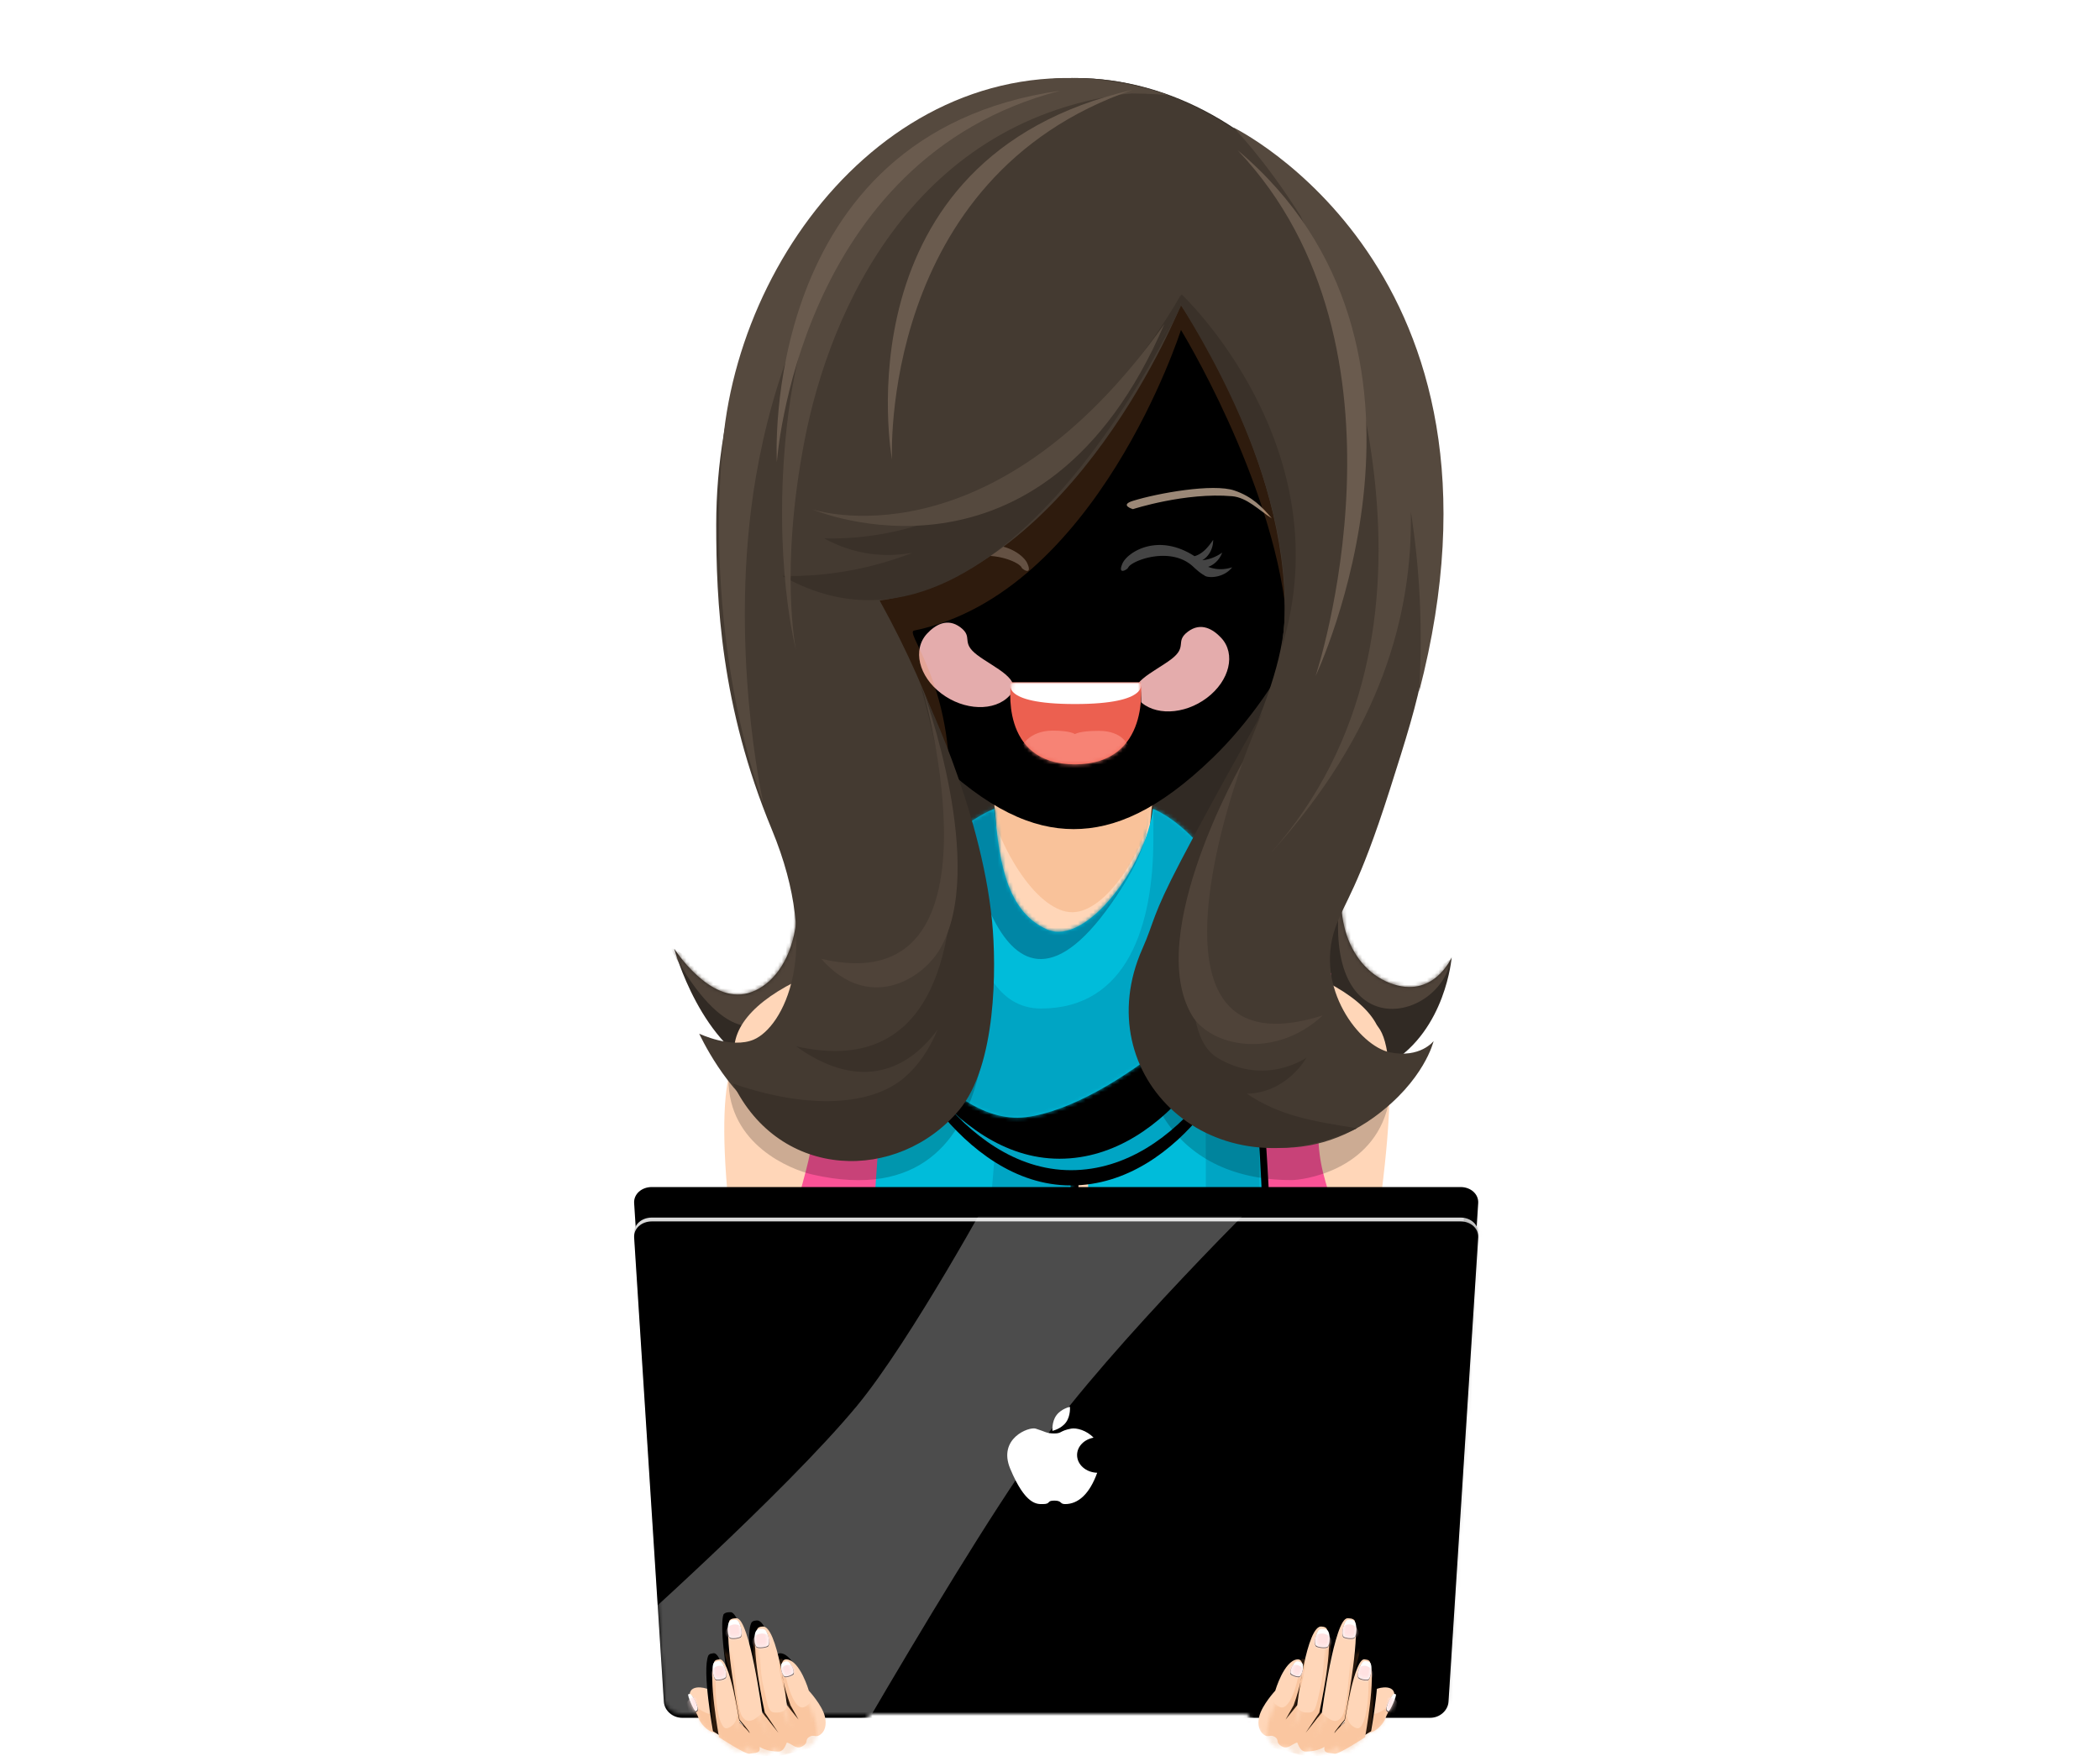 <svg xmlns="http://www.w3.org/2000/svg" xmlns:xlink="http://www.w3.org/1999/xlink" width="550" height="460"><defs><filter id="a" width="176.9%" height="169%" x="-38.5%" y="-34.5%" filterUnits="objectBoundingBox"><feGaussianBlur in="SourceGraphic" stdDeviation="50"/></filter><path id="b" d="M0 0h303.687v484.287h-85.546l-14.531-21.313h-98.485l-20.434 21.313H0z"/><path id="d" d="M177.706 202.65c6.09-14.412 0 0 10.044-24.415s9.192-34.306 9.192-66.315C196.942 56.08 156.52 0 105.262 0 54.004 0 15.263 52.886 12.45 111.92c-.903 18.954 0 45.335 13.424 76.318 13.425 30.983 4.133 48.546-6.119 51.477C9.504 242.645.313 228.08.313 228.08s7.151 26.31 24.392 32.25c22.191 7.648 52.397 5.912 60.23 5.912h29.845c21.419 0 52.693 4.097 72.97-8.093 14.71-8.843 16.182-27.808 16.182-27.808s-4.726 11.175-16.182 6.747c-11.455-4.429-16.133-20.025-10.044-34.438z"/><path id="f" d="M46.074 0c-6.886 28.882 1.392 54.118 1.392 54.118H0S7.254 22.032.447 0h45.627z"/><path id="h" d="M153.909 96.25C158.293 43.093 132.499 0 81.149 0 29.802 0 4.007 43.093 8.39 96.25c2.44 29.574 17.741 59.43 35.824 77.085 14.42 14.08 26.183 19.165 36.936 19.165s22.23-4.912 36.494-18.735c18.218-17.655 33.806-47.7 36.265-77.515z"/><filter id="i" width="104.8%" height="103.6%" x="-2.4%" y="-1.8%" filterUnits="objectBoundingBox"><feOffset dx="7" dy="1" in="SourceAlpha" result="shadowOffsetInner1"/><feComposite in="shadowOffsetInner1" in2="SourceAlpha" k2="-1" k3="1" operator="arithmetic" result="shadowInnerInner1"/><feColorMatrix in="shadowInnerInner1" result="shadowMatrixInner1" values="0 0 0 0 0.91 0 0 0 0 0.533 0 0 0 0 0.259 0 0 0 0.15 0"/><feOffset dx="-7" dy="1" in="SourceAlpha" result="shadowOffsetInner2"/><feComposite in="shadowOffsetInner2" in2="SourceAlpha" k2="-1" k3="1" operator="arithmetic" result="shadowInnerInner2"/><feColorMatrix in="shadowInnerInner2" result="shadowMatrixInner2" values="0 0 0 0 0.91 0 0 0 0 0.533 0 0 0 0 0.259 0 0 0 0.15 0"/><feMerge><feMergeNode in="shadowMatrixInner1"/><feMergeNode in="shadowMatrixInner2"/></feMerge></filter><filter id="j" width="294.2%" height="316.9%" x="-97.1%" y="-108.5%" filterUnits="objectBoundingBox"><feGaussianBlur in="SourceGraphic" stdDeviation="8"/></filter><filter id="k" width="294.2%" height="316.9%" x="-97.1%" y="-108.5%" filterUnits="objectBoundingBox"><feGaussianBlur in="SourceGraphic" stdDeviation="8"/></filter><path id="l" d="M164.05 14.154C165.22 6.337 160.603 0 153.737 0s-13.38 6.337-14.548 14.154c-1.17 7.818 3.449 14.155 10.315 14.155 6.865 0 13.379-6.337 14.548-14.155z"/><filter id="m" width="107.9%" height="107.1%" x="-4%" y="-3.5%" filterUnits="objectBoundingBox"><feOffset dx="-1" dy="-2" in="SourceAlpha" result="shadowOffsetInner1"/><feComposite in="shadowOffsetInner1" in2="SourceAlpha" k2="-1" k3="1" operator="arithmetic" result="shadowInnerInner1"/><feColorMatrix in="shadowInnerInner1" values="0 0 0 0 0.91 0 0 0 0 0.533 0 0 0 0 0.259 0 0 0 0.1 0"/></filter><path id="n" d="M25.044 14.154C26.213 6.337 21.595 0 14.729 0 7.864 0 1.35 6.337.181 14.154-.989 21.972 3.63 28.31 10.496 28.31c6.865 0 13.379-6.337 14.548-14.155z"/><filter id="o" width="107.9%" height="107.1%" x="-4%" y="-3.5%" filterUnits="objectBoundingBox"><feOffset dx="-1" dy="-2" in="SourceAlpha" result="shadowOffsetInner1"/><feComposite in="shadowOffsetInner1" in2="SourceAlpha" k2="-1" k3="1" operator="arithmetic" result="shadowInnerInner1"/><feColorMatrix in="shadowInnerInner1" values="0 0 0 0 0.91 0 0 0 0 0.533 0 0 0 0 0.259 0 0 0 0.1 0"/></filter><path id="p" d="M16.978 21.485C37.048 21.485 34.214 0 34.214 0H.248s-3.34 21.485 16.73 21.485z"/><filter id="q" width="105.8%" height="118.6%" x="-2.9%" y="-4.7%" filterUnits="objectBoundingBox"><feOffset dy="2" in="SourceAlpha" result="shadowOffsetOuter1"/><feColorMatrix in="shadowOffsetOuter1" values="0 0 0 0 0.91 0 0 0 0 0.533 0 0 0 0 0.259 0 0 0 0.15 0"/></filter><path id="s" d="M67.612 114.004c1.211 16.823 1.366 34.902.562 53.004-2.28 51.329 4.812 105.558.746 130.74-.074 23.845-3.683 32.037-11.434 109.393-5.792 57.806-5.552 75.859-5.552 106.371-5.212 0-12.6 4.817-23.742 0-3.098-29.762-4.423-58.804-4.423-105.28 0-71.757 6.687-74.14 10.76-96.85 1.673-9.326 0-7.821-4.073-31.075l.039-.067c-8.812-25.187-15.213-63.248-22.811-106.875C-2 117.772-1.918 70.001 9.057 45.931 14.975 19.743 41.31 0 72.903 0c13.65 0 26.32 3.686 36.785 9.985 1.574.59 3.214 1.578 4.923 2.992a66.32 66.32 0 0 1 2.82 2.473c9.07 7.465 15.7 17.182 18.73 28.135 11.663 29.031 12.862 71.593 3.998 128.983-6.744 43.67-12.437 81.921-20.495 107.928.066.11.132.22.196.333-4.074 23.253-5.747 21.748-4.074 31.074 4.074 22.71 10.76 25.094 10.76 96.85 0 46.476-.192 75.518-3.29 105.28-11.143 4.817-18.53 0-23.743 0 0-30.512-.891-48.564-6.683-106.37-6.985-69.714-10.607-83.255-11.308-102.702-5.795-23.885 1.251-82.529-1.954-137.694-.956-16.44-1.205-34.933-.644-53.318a75.076 75.076 0 0 1-11.312.055z"/><path id="t" d="M17.465 0h100.726s-16.39 50.174 1.43 87.143c7.58 15.722 10.903 19.572 15.47 33.264-47.308 24.524-113.445 7.567-135.047 0 2.557-8.405 9.588-20.38 17.884-33.264C35.582 59.726 17.465 0 17.465 0z"/><path id="v" d="M54.08 3.424S36.472 5.796 36.472 9.097c0 3.3 4.197 74.539 37.567 74.539 33.369 0 36.932-64.504 35.653-75.99 0-1.783-9.627-3.062-12.852-3.062 0-1.49-.044-.984-.51-3.8 20.677 4.28 35.671 10.821 46.506 16.911-5.578 51.493-3.822 45.102 2.314 67.29.99 3.58 14.08 45.234-27.86 53.642-22.753 4.562-28.608-3.285-42.943-3.652-12.087-.31-25.096 6.64-46.52 3.652-26.192-3.652-30.7-28.299-26.192-53.643 3.957-22.243 8.97-18.14 3.957-67.289C23.169 7.645 54.479.642 54.479.642l-.399 2.782z"/><path id="x" d="M6.734 0h48.324s-8.465 87.842 3.595 124.772c-18.1 1.72-55.978-8.114-57.343-20.354C-3.145 64.449 6.734 0 6.734 0z"/><filter id="y" width="110.3%" height="106.4%" x="-3.4%" y="-1.6%" filterUnits="objectBoundingBox"><feOffset dx="2" dy="4" in="SourceAlpha" result="shadowOffsetOuter1"/><feColorMatrix in="shadowOffsetOuter1" values="0 0 0 0 0 0 0 0 0 0 0 0 0 0 0 0 0 0 0.15 0"/></filter><path id="B" d="M7.421.051l41.214 11.58s-7.482 84.846 3.178 120.518c-16 1.662-49.481-7.837-50.688-19.66C-2.813 73.883 7.421.05 7.421.05z"/><filter id="A" width="109.7%" height="104.5%" x="-6.8%" y="-1.1%" filterUnits="objectBoundingBox"><feOffset dx="-2" dy="3" in="SourceAlpha" result="shadowOffsetOuter1"/><feColorMatrix in="shadowOffsetOuter1" values="0 0 0 0 0 0 0 0 0 0 0 0 0 0 0 0 0 0 0.15 0"/></filter><path id="D" d="M28.453 33.148c4.765 9.197 10.168 22.325 22.065 27.392C60.664 64.861 78.274 43.99 79.87 28.882c.66.283 9.903-3.293 10.556-2.958 12.076 6.205 13.959 13.062 13.959 22.806 0 10.27-18.482 46.277-47.723 46.277-29.24 0-47.722-38.075-47.722-44.35 0-6.276 6.106-12.12 19.512-17.509z"/><filter id="C" width="104.2%" height="111.6%" x="-2.1%" y="-2.9%" filterUnits="objectBoundingBox"><feOffset dy="4" in="SourceAlpha" result="shadowOffsetOuter1"/><feColorMatrix in="shadowOffsetOuter1" values="0 0 0 0 0 0 0 0 0 0 0 0 0 0 0 0 0 0 0.2 0"/></filter><filter id="E" width="103.1%" height="110.1%" x="-1.6%" y="-2.2%" filterUnits="objectBoundingBox"><feOffset dx="-3" dy="-3" in="SourceAlpha" result="shadowOffsetInner1"/><feComposite in="shadowOffsetInner1" in2="SourceAlpha" k2="-1" k3="1" operator="arithmetic" result="shadowInnerInner1"/><feColorMatrix in="shadowInnerInner1" values="0 0 0 0 0 0 0 0 0 0.526 0 0 0 0 0.646 0 0 0 1 0"/></filter><path id="F" d="M36.587.335c1.181 10.454 2.034 26.59 13.93 31.657C60.665 36.314 76.33 15.294 78.13.335c12.879 5.522 24.793 25.458 24.793 35.728 0 10.27-35.213 42.201-58.028 45.053C22.079 83.968.454 43.645.454 37.37c0-6.276 22.727-31.647 36.133-37.035z"/><path id="H" d="M4.625 0h211.83c2.699 0 4.766 1.888 4.617 4.216l-7.779 121.61c-.149 2.33-2.298 4.217-4.79 4.217H12.577c-2.496 0-4.64-1.889-4.79-4.216L.008 4.217C-.142 1.886 1.93 0 4.625 0z"/><filter id="I" width="119.9%" height="133.8%" y="-23.1%" filterUnits="objectBoundingBox"><feOffset dy="-8" in="SourceAlpha" result="shadowOffsetOuter1"/><feGaussianBlur in="shadowOffsetOuter1" result="shadowBlurOuter1" stdDeviation="6"/><feColorMatrix in="shadowBlurOuter1" values="0 0 0 0 1 0 0 0 0 1 0 0 0 0 1 0 0 0 0.6 0"/></filter><filter id="J" width="111.3%" height="119.2%" x="-5.7%" y="-15.8%" filterUnits="objectBoundingBox"><feOffset dy="1" in="SourceAlpha" result="shadowOffsetInner1"/><feComposite in="shadowOffsetInner1" in2="SourceAlpha" k2="-1" k3="1" operator="arithmetic" result="shadowInnerInner1"/><feColorMatrix in="shadowInnerInner1" values="0 0 0 0 1 0 0 0 0 1 0 0 0 0 1 0 0 0 1 0"/></filter><path id="L" d="M6.83 5.68c-.696-1.111.43-3.305-.719-4.241C4.529.149 1.371-.668.397.839-.792 2.679 1.4 6.172 1.787 8.133c.17.854 1.773 3.98 4.337 4.248 2.565.27 2.845-5.15 2.845-5.15s-1.401-.37-2.14-1.55z"/><path id="N" d="M27.484 38.24c1.745-.502 1.623 1.123 3.689.008.597-.322 1.81-1.413 1.992-3.899.225-3.08-1.91-7.707-1.91-7.707s.267-8.111-2.924-9.57c-3.337-1.524-2.833 11.716-2.833 11.716l.854 4.233-1.737-4.52s4.258-21.083.23-21.6c-.345-.043-.65-.21-1.258.044-3.345 2.85-5.062 21.594-5.062 21.594l1.757 6.174-2.406-6.385s4.49-24.515 1.251-25.567c-.543-.176-1.317-.428-1.959-.021-2.864 3.883-5.513 25.51-5.513 25.51s1.78 4.165 1.399 4.116c-.305-1.08-1.64-3.372-1.64-3.372s2.928-17.388.005-17.411c-.294-.003-.81-.263-1.35.161-2.819 3.17-4.957 19.233-4.957 19.233s5.137 6.43 6.256 6.574c1.59.203 2.803.911 3.082-.897 1.154 1.464 3.306 2.376 4.321 2.705 1.015.33 1.928-.481 2.825-1.575 1.233.8 1.723 2.598 3.591 2.186 1.868-.413 1.049-1.372 2.297-1.73z"/><filter id="O" width="110.7%" height="110.7%" x="-7.1%" y="-8%" filterUnits="objectBoundingBox"><feOffset dx="-1" dy="-2" in="SourceAlpha" result="shadowOffsetOuter1"/><feColorMatrix in="shadowOffsetOuter1" values="0 0 0 0 0 0 0 0 0 0 0 0 0 0 0 0 0 0 0.1 0"/></filter><path id="Q" d="M1.089 1.167c.31-.935.734-1.16 1.537-1.16.803 0 1.269.147 1.618 1.124.46 1.282.404 2.948 0 3.392-.403.444-2.746.407-3.112 0-.366-.407-.48-2.032-.043-3.356z"/><filter id="R" width="105.3%" height="108.3%" x="-2.7%" y="-2.1%" filterUnits="objectBoundingBox"><feOffset dy=".2" in="SourceAlpha" result="shadowOffsetOuter1"/><feColorMatrix in="shadowOffsetOuter1" values="0 0 0 0 0.91 0 0 0 0 0.535 0 0 0 0 0.258 0 0 0 0.2 0"/></filter><path id="T" d="M.871.934C1.12.186 1.46.005 2.101.005s1.015.118 1.295.9c.367 1.025.322 2.358 0 2.714-.323.355-2.198.325-2.49 0C.612 3.293.52 1.993.87.934z"/><filter id="U" width="106.6%" height="110.3%" x="-3.3%" y="-2.6%" filterUnits="objectBoundingBox"><feOffset dy=".2" in="SourceAlpha" result="shadowOffsetOuter1"/><feColorMatrix in="shadowOffsetOuter1" values="0 0 0 0 0.91 0 0 0 0 0.535 0 0 0 0 0.258 0 0 0 0.2 0"/></filter><path id="W" d="M1.035 1.167c.293-.935.697-1.16 1.46-1.16S3.7.153 4.032 1.13c.437 1.282.384 2.948 0 3.392-.383.444-2.609.407-2.957 0-.348-.407-.456-2.032-.04-3.356z"/><filter id="X" width="105.6%" height="108.3%" x="-2.8%" y="-2.1%" filterUnits="objectBoundingBox"><feOffset dy=".2" in="SourceAlpha" result="shadowOffsetOuter1"/><feColorMatrix in="shadowOffsetOuter1" values="0 0 0 0 0.91 0 0 0 0 0.535 0 0 0 0 0.258 0 0 0 0.2 0"/></filter><path id="Z" d="M.958 1.167C1.23.232 1.604.007 2.311.007S3.427.153 3.735 1.13c.404 1.282.355 2.948 0 3.392-.355.444-2.417.407-2.739 0C.674 4.116.573 2.491.958 1.167z"/><filter id="aa" width="106%" height="108.3%" x="-3%" y="-2.1%" filterUnits="objectBoundingBox"><feOffset dy=".2" in="SourceAlpha" result="shadowOffsetOuter1"/><feColorMatrix in="shadowOffsetOuter1" values="0 0 0 0 0.91 0 0 0 0 0.535 0 0 0 0 0.258 0 0 0 0.2 0"/></filter><path id="ac" d="M.87.312c.471 0 .66.1.866 1.077.269 1.28.236 2.946 0 3.39-.127.237-.258.402-.683.382C.682 5.144.4.311.87.311z"/><filter id="ad" width="115.4%" height="108.2%" x="-7.7%" y="-2.1%" filterUnits="objectBoundingBox"><feOffset dy=".2" in="SourceAlpha" result="shadowOffsetOuter1"/><feColorMatrix in="shadowOffsetOuter1" values="0 0 0 0 0.91 0 0 0 0 0.535 0 0 0 0 0.258 0 0 0 0.2 0"/></filter><path id="af" d="M6.83 5.68c-.696-1.111.43-3.305-.719-4.241C4.529.149 1.371-.668.397.839-.792 2.679 1.4 6.172 1.787 8.133c.17.854 1.773 3.98 4.337 4.248 2.565.27 2.845-5.15 2.845-5.15s-1.401-.37-2.14-1.55z"/><path id="ah" d="M27.484 38.24c1.745-.502 1.623 1.123 3.689.008.597-.322 1.81-1.413 1.992-3.899.225-3.08-1.91-7.707-1.91-7.707s.267-8.111-2.924-9.57c-3.337-1.524-2.833 11.716-2.833 11.716l.854 4.233-1.737-4.52s4.258-21.083.23-21.6c-.345-.043-.65-.21-1.258.044-3.345 2.85-5.062 21.594-5.062 21.594l1.757 6.174-2.406-6.385s4.49-24.515 1.251-25.567c-.543-.176-1.317-.428-1.959-.021-2.864 3.883-5.513 25.51-5.513 25.51s1.78 4.165 1.399 4.116c-.305-1.08-1.64-3.372-1.64-3.372s2.928-17.388.005-17.411c-.294-.003-.81-.263-1.35.161-2.819 3.17-4.957 19.233-4.957 19.233s5.137 6.43 6.256 6.574c1.59.203 2.803.911 3.082-.897 1.154 1.464 3.306 2.376 4.321 2.705 1.015.33 1.928-.481 2.825-1.575 1.233.8 1.723 2.598 3.591 2.186 1.868-.413 1.049-1.372 2.297-1.73z"/><filter id="ai" width="110.7%" height="110.7%" x="-7.1%" y="-8%" filterUnits="objectBoundingBox"><feOffset dx="-1" dy="-2" in="SourceAlpha" result="shadowOffsetOuter1"/><feColorMatrix in="shadowOffsetOuter1" values="0 0 0 0 0 0 0 0 0 0 0 0 0 0 0 0 0 0 0.1 0"/></filter><path id="ak" d="M1.089 1.167c.31-.935.734-1.16 1.537-1.16.803 0 1.269.147 1.618 1.124.46 1.282.404 2.948 0 3.392-.403.444-2.746.407-3.112 0-.366-.407-.48-2.032-.043-3.356z"/><filter id="al" width="105.3%" height="108.3%" x="-2.7%" y="-2.1%" filterUnits="objectBoundingBox"><feOffset dy=".2" in="SourceAlpha" result="shadowOffsetOuter1"/><feColorMatrix in="shadowOffsetOuter1" values="0 0 0 0 0.91 0 0 0 0 0.535 0 0 0 0 0.258 0 0 0 0.2 0"/></filter><path id="an" d="M.871.934C1.12.186 1.46.005 2.101.005s1.015.118 1.295.9c.367 1.025.322 2.358 0 2.714-.323.355-2.198.325-2.49 0C.612 3.293.52 1.993.87.934z"/><filter id="ao" width="106.6%" height="110.3%" x="-3.3%" y="-2.6%" filterUnits="objectBoundingBox"><feOffset dy=".2" in="SourceAlpha" result="shadowOffsetOuter1"/><feColorMatrix in="shadowOffsetOuter1" values="0 0 0 0 0.91 0 0 0 0 0.535 0 0 0 0 0.258 0 0 0 0.2 0"/></filter><path id="aq" d="M1.035 1.167c.293-.935.697-1.16 1.46-1.16S3.7.153 4.032 1.13c.437 1.282.384 2.948 0 3.392-.383.444-2.609.407-2.957 0-.348-.407-.456-2.032-.04-3.356z"/><filter id="ar" width="105.6%" height="108.3%" x="-2.8%" y="-2.1%" filterUnits="objectBoundingBox"><feOffset dy=".2" in="SourceAlpha" result="shadowOffsetOuter1"/><feColorMatrix in="shadowOffsetOuter1" values="0 0 0 0 0.91 0 0 0 0 0.535 0 0 0 0 0.258 0 0 0 0.2 0"/></filter><path id="at" d="M.958 1.167C1.23.232 1.604.007 2.311.007S3.427.153 3.735 1.13c.404 1.282.355 2.948 0 3.392-.355.444-2.417.407-2.739 0C.674 4.116.573 2.491.958 1.167z"/><filter id="au" width="106%" height="108.3%" x="-3%" y="-2.1%" filterUnits="objectBoundingBox"><feOffset dy=".2" in="SourceAlpha" result="shadowOffsetOuter1"/><feColorMatrix in="shadowOffsetOuter1" values="0 0 0 0 0.91 0 0 0 0 0.535 0 0 0 0 0.258 0 0 0 0.2 0"/></filter><path id="aw" d="M.87.312c.471 0 .66.1.866 1.077.269 1.28.236 2.946 0 3.39-.127.237-.258.402-.683.382C.682 5.144.4.311.87.311z"/><filter id="ax" width="115.4%" height="108.2%" x="-7.7%" y="-2.1%" filterUnits="objectBoundingBox"><feOffset dy=".2" in="SourceAlpha" result="shadowOffsetOuter1"/><feColorMatrix in="shadowOffsetOuter1" values="0 0 0 0 0.91 0 0 0 0 0.535 0 0 0 0 0.258 0 0 0 0.2 0"/></filter></defs><g fill="none" fill-rule="evenodd"><ellipse cx="275" cy="198.5" fill="#FFF" filter="url(#a)" opacity=".75" rx="195" ry="217.5"/><g transform="translate(123 -14)"><mask id="c" fill="#fff"><use xlink:href="#b"/></mask><g mask="url(#c)"><g transform="translate(53.263 34.438)"><mask id="e" fill="#fff"><use xlink:href="#d"/></mask><use fill="#312A24" xlink:href="#d"/><path fill="#4F4339" d="M32.146 215.257c6.728 12.32-7.115 60.072-33.03 12.32 18.42 10.644 22.257 8.217 33.03-12.32zm171.621 15.535c-2.816 16.52-34.033 23.455-29.063-16.71 16.966 27.139 21.45 21.204 29.063 16.71z" mask="url(#e)"/></g><path fill="#CC4C80" d="M115.767 257.675c17.38-6.829 61.306-8.606 77.535.117 0 6.549 0 2.733.28 8.486.282 5.754-77.815 3.588-77.815 1.01 0-3.696-.568-6.288 0-9.613z"/><g fill="#FFD6B8"><path d="M154.701 348.142c60.192 0 85.317-42.31 85.317-42.31s1.132 0-1.1-18.093c0-16.238-37.705-29.401-84.217-29.401s-83.328 13.196-85.326 29.401c-2.231 18.093-1.123 18.093-1.123 18.093s26.257 42.31 86.449 42.31z"/><path d="M213.808 419.228c7.896 1.392 10.251-4.756 19.672-58.187 9.422-53.43 9.772-78.285 1.876-79.678-7.896-1.392-27.424 29.593-28.874 82.955-1.45 53.362-.57 53.518 7.326 54.91zM97.285 422.197c-8.317 1.467-14.623-1.39-24.044-54.82-9.421-53.431-8.091-78.184.226-79.65 8.318-1.467 30.986 25.971 32.024 79.406 1.038 53.434.111 53.598-8.206 55.064z"/></g><g transform="translate(77.032 36.7)"><g transform="translate(57.637 176.647)"><mask id="g" fill="#fff"><use xlink:href="#f"/></mask><use fill="#FFD6B8" xlink:href="#f"/><path fill="#E88842" fill-opacity=".25" d="M46.521 6.228c4.33-18.449-6.125-33.404-23.353-33.404-17.229 0-27.684 14.955-23.353 33.404C4.145 24.677 14.6 39.632 23.168 39.632c8.567 0 19.022-14.955 23.353-33.404z" mask="url(#g)"/></g><use fill="#FFD2B1" xlink:href="#h"/><use fill="#000" filter="url(#i)" xlink:href="#h"/><g fill="#E4ACAC"><path d="M79.121 9.654c-2.05-2.2-5.251-4.251-8.726-1.625-3.476 2.626.043 3.89-4.406 7.252-4.45 3.362-12.326 6.492-8.434 10.67 3.893 4.177 11.876 3.916 17.831-.584 5.956-4.5 7.628-11.535 3.735-15.713z" filter="url(#j)" transform="translate(40.685 134.75)"/><path d="M5.835 24.234C-.12 19.734-1.792 12.7 2.101 8.522c2.05-2.2 5.25-4.252 8.726-1.626 3.475 2.626-.043 3.89 4.406 7.253 4.45 3.362 12.326 6.492 8.434 10.67-3.893 4.177-11.876 3.916-17.832-.585" filter="url(#k)" transform="translate(40.685 134.75)"/></g><g transform="translate(0 105.309)"><use fill="#FFD6B8" xlink:href="#l"/><use fill="#000" filter="url(#m)" xlink:href="#l"/><g transform="matrix(-1 0 0 1 25.225 0)"><use fill="#FFD6B8" xlink:href="#n"/><use fill="#000" filter="url(#o)" xlink:href="#n"/></g></g><path d="M115.341 127.994c-.646-.328-1.57-1.018-2.882-2.25-5.858-5.505-16.225-1.588-17.015.255-.223.522-2.907 2.105-1.483-1.111 1.263-2.852 9.15-8.15 18.854-1.886 1.92-.536 3.379-2.049 4.888-4.267 0 2.861-1.631 4.675-2.86 5.321 1.624-.135 3.423-.735 5.228-1.988-.817 2.145-2.375 3.28-3.67 3.726 1.7.659 3.798.914 6.28.122-2.224 2.87-6.359 2.859-7.22 2.18a1.902 1.902 0 0 1-.12-.102zM47.646 127.994c.646-.328 1.57-1.018 2.882-2.25 5.858-5.505 16.225-1.588 17.015.255.223.522 2.907 2.105 1.483-1.111-1.263-2.852-9.15-8.15-18.854-1.886-1.92-.536-3.379-2.049-4.888-4.267 0 2.861 1.631 4.675 2.86 5.321-1.624-.135-3.423-.735-5.228-1.988.817 2.145 2.375 3.28 3.67 3.726-1.7.659-3.798.914-6.28.122 2.224 2.87 6.359 2.859 7.22 2.18.041-.032.081-.066.12-.102z" fill="#444"/><path fill="#9B8877" d="M96.693 110.679s-3.64-1.049 0-2.175c6.549-2.026 20.965-4.61 26.577-2.704 4.63 1.572 7.253 4.293 9.778 7.28-3.277-2.058-6.472-5.446-10.367-5.785-12.264-1.068-25.988 3.384-25.988 3.384zm-29.778 0s3.64-1.049 0-2.175c-6.549-2.026-20.965-4.61-26.576-2.704-4.631 1.572-7.253 4.293-9.779 7.28 3.277-2.058 6.472-5.446 10.367-5.785 12.264-1.068 25.988 3.384 25.988 3.384z"/></g><g transform="translate(141.547 192.751)"><mask id="r" fill="#fff"><use xlink:href="#p"/></mask><use fill="#000" filter="url(#q)" xlink:href="#p"/><use fill="#EC6050" xlink:href="#p"/><path fill="#F78375" d="M16.978 27.14c8.126 0 14.714-3.291 14.714-7.35 0-3.373-2.243-7.08-8.48-7.08-5.134 0-6.234.86-6.234.86s-1.061-.916-5.811-.916c-5.811 0-8.903 3.687-8.903 7.135 0 4.06 6.587 7.35 14.714 7.35z" mask="url(#r)"/><path fill="#FFF" d="M16.978 5.686C37.048 5.686 34.214 0 34.214 0H.248s-3.34 5.686 16.73 5.686z" mask="url(#r)"/></g><use fill="#4A4A4A" xlink:href="#s" transform="translate(81.559 453.981)"/><g transform="translate(82.754 251.293)"><path fill="#E88842" fill-opacity=".2" d="M32.208 8.984S43.722 79.437 74.12 79.437s36.314-70.554 36.314-70.554l8.293.58v90.8H27.865V10.381l4.343-1.398z"/><g transform="translate(3.459 132.746)"><mask id="u" fill="#fff"><use xlink:href="#t"/></mask><use fill="#FA5296" xlink:href="#t"/><path fill="#E84B8B" d="M137.097 121.185C122.786 82.92 118.19 0 118.19 0H17.465s2.547 11.92 4.587 23.871c16.16-11.952 46.5-10.211 64.245 2.901 17.744 13.113 3.495 102.512 0 111.082 11.613-2.348 43.813-10.521 50.8-16.669z" mask="url(#u)"/><path fill="#CF3C78" d="M117.703 63.325H16.978l-5.363 21.077s56.674 10.96 113.348 0c-3.614-9.369-7.26-21.077-7.26-21.077z" mask="url(#u)"/></g><mask id="w" fill="#fff"><use xlink:href="#v"/></mask><use fill="#FA5296" xlink:href="#v"/><path fill="#CF3C78" d="M-2.91 98.925s.04 31.77 33.8 33.834c10.81.66 23.615-.286 34.168-5.208 10.553-4.922 8.679-5.116 19.971 0s27.379 7.027 30.376 6.635c21.463-2.807 32.08-14.09 32.08-35.26 14.125 21.17 2.771 50.17-75.278 50.17-98.282 0-75.116-50.17-75.116-50.17z" mask="url(#w)"/></g><g transform="translate(100.816 225.545)"><g transform="translate(4.292 47.104)"><mask id="z" fill="#fff"><use xlink:href="#x"/></mask><use fill="#000" filter="url(#y)" xlink:href="#x"/><use fill="#00BCDA" xlink:href="#x"/><path fill="#00A5C4" d="M36.776 7.137H85.1s-8.465 87.841 3.594 124.772c-18.1 1.72-55.977-8.114-57.342-20.354C26.896 71.586 36.776 7.137 36.776 7.137z" mask="url(#z)"/></g><g transform="matrix(-1 0 0 1 107.268 26.909)"><use fill="#000" filter="url(#A)" xlink:href="#B"/><use fill="#00BCDA" xlink:href="#B"/></g><path fill="#00A5C4" d="M104 26.96L91.217 38.54s2.321 84.846-.985 120.518c4.962 1.662 15.346-7.837 15.72-19.66C107.174 100.792 104 26.96 104 26.96z"/><use fill="#000" filter="url(#C)" xlink:href="#D"/><use fill="#00A5C4" xlink:href="#D"/><use fill="#000" filter="url(#E)" xlink:href="#D"/><path fill="#000" fill-opacity=".2" d="M28.453 10.31c4.765 9.197 10.168 22.325 22.065 27.392C60.664 42.023 78.274 21.151 79.87 6.044c12.879 5.522 23.05 25.458 23.05 35.729 0 10.27-35.212 42.2-58.027 45.053C22.079 89.677.454 49.355.454 43.079c0-6.275 14.593-27.38 28-32.769z"/><g><mask id="G" fill="#fff"><use xlink:href="#F"/></mask><use fill="#00BCDA" xlink:href="#F"/><path fill="#0086A5" d="M28.323.102s8.498 70.901 40.344 22.961C100.512-24.877 28.323.102 28.323.102z" mask="url(#G)"/><path fill="#00A5C4" d="M29.087 6.634S26.13 52.66 48.807 52.66c22.679 0 29.444-21.87 29.444-44.321 0-22.452.411-10.655.411-10.655l29.067 16.62-21.963 71.557-50.215 10.653s-57.335-33.75-57.335-35.267c0-1.518 4.891-52.886 7.016-53.75C-12.643 6.634 27.89-.687 27.89-.687l1.197 7.32z" mask="url(#G)"/></g></g><path fill="#000" fill-opacity=".2" d="M134.674 259.734s11.3 74.765-44.893 61.957c-5.756-1.312-21.989-7.835-21.989-24.922 27.004 0 66.882-37.035 66.882-37.035zM177.014 271.569c-5.418 25.973 5.981 51.578 38.284 51.578 2.6 0 21.291-2.194 25.308-19.716-13.172 7.71-63.592-13.206-63.592-31.862z"/><path fill="#E88842" fill-opacity=".2" d="M186.3 100.439s-21.995 68.889-69.908 78.755c-2.281.47 7.815 11.347 9.18 34.785-3.936.506-.796 0-4.732 0s-19.616-38.59-22.214-39.285v-5.366c57.578-2.845 87.675-78.985 87.675-78.985s18.715 17.858 26.176 44.928c7.46 27.07 1.366 38.685 1.366 39.423-3.822-35.564-27.542-74.255-27.542-74.255z"/><path fill="#443A31" d="M226.69 257.157c2.442-7.054 5.958-10.042 14.323-36.332s11.456-35.876 11.456-69.348c0-58.394-42.686-117.039-93.944-117.039-51.259 0-93.944 52.764-93.944 117.039 0 19.86 1.132 47.407 14.556 79.808 13.425 32.4 2.876 51.767-4.683 55.038-5.833 2.524-14.326-1.53-14.326-1.53s7.147 15.67 17.84 21.883c28.717 16.685 45.088 0 49.871-8.475 12.537-22.213 8.547-74.756-20.449-126.865 51.191-7.476 78.874-77.417 78.874-77.417s28.038 40.064 27.205 81.432c-.438 21.756-21.478 57.162-29.147 71.764-7.669 14.602-13.77 39.406-2.179 53.348 11.592 13.942 34.98 20.54 54.726 6.213 13.2-9.578 15.6-19.945 15.6-19.945s-3.483 4.572-11.456 2.945c-7.973-1.627-19.72-16.922-14.323-32.519z"/><path fill="#55493E" d="M217.58 70.514c-9.571-15.16-17.607-23.157-17.607-23.157S277.407 84.76 248.66 195.24c1.051-17.076.102-32.84-2.153-47.204.484 26.705-7.706 57.558-36.822 89.592 52.442-58.859 18.03-145.109 7.894-167.113zM76.921 224.412s-9.468-41.742-1.934-85.59c8.838-51.44 39.22-105.828 108.087-99.894C120.543 17.941 71.498 74.293 66.354 129.65c-5.145 55.356 10.568 94.762 10.568 94.762z"/><path fill="#3A3129" d="M186.224 94.325v.033l-.077.131c-3.688 7.82-49.367 101.629-104.26 70.39 12.35.279 23.762-2.075 34.15-6.078-7.684 1.361-15.498.451-23.16-3.746 58.536 1.27 93.347-63.762 93.347-63.762v2.977l.163-.296-.163.351zm-9.367 14.316c3.74-5.266 6.5-9.59 8.02-12.053-1.537 2.566-4.234 6.847-8.02 12.053z"/><path fill="#3A3129" d="M186.495 91.136s42.473 39.922 26.123 92.73c5.94-37.173-19.4-78.658-26.123-89.637-1.095-1.787 0-3.093 0-3.093zm-63.913 192.526c-8.874 12.206-21.883 15.407-37.065 4.44 35.617 8.106 41.408-25.304 41.034-50.03-2.258-23.532-8.483-44.436-8.483-44.436s15.814 31.55 18.765 61.77c1.168 11.962 1.16 37.697-8.598 49.35-15.995 19.101-47.019 18.649-59.276-6.895 19.833 6.888 36.395 5.806 44.972-1.632 3.777-3.275 6.597-7.579 8.65-12.567zm69.626-37.787c.275-.53.432-.817.432-.817s-9.444 38.327 3.13 46c12.573 7.673 23.404.01 23.404.01s-5.069 9.232-15.62 9.45c8.554 5.742 16.906 7.177 28.874 9.054-38.068 17.968-70.973-13.876-56.218-47.063 3.172-7.135 2.323-8.245 10.088-23.057 9.59-18.294 21.311-38.844 21.311-38.844s-9.673 22.284-15.401 45.267z"/><path fill="#55493E" d="M85.476 184.32s-4.361-20.984 2.264-55.064 28.733-84.634 86.141-90.894c-68.11-4.78-86.766 50.855-90.77 86.97-3.923 35.386 2.365 58.988 2.365 58.988z"/><path fill="#4F4339" d="M118.79 195s23.356 81.971-26.697 70.187c12.284 13.965 26.284 5.545 31.022-2.467 12.666-21.421-4.324-67.72-4.324-67.72zM202.575 213.44S171 296.654 223.472 280c-12.904 11.862-29.562 7.998-34.3-.014-12.665-21.422 13.403-66.546 13.403-66.546z"/><path fill="#55493E" d="M89.75 147.432s46.578 15.732 92.214-48.556c-32.02 74.437-92.215 48.556-92.215 48.556z"/><path fill="#6A5B4E" d="M80.467 135.1s-5.18-86.01 74.18-97.331c-68.966 17.87-74.18 97.332-74.18 97.332z"/><path fill="#6A5B4E" d="M110.614 134.364S96.057 55.31 173.675 37.523c-66.574 22.884-63.06 96.841-63.06 96.841zM221.55 191.121s40.875-86.126-20.427-137.782c49.018 51.703 20.427 137.782 20.427 137.782z"/><g transform="translate(43.076 332.971)"><mask id="K" fill="#fff"><use xlink:href="#H"/></mask><use fill="#000" filter="url(#I)" xlink:href="#H"/><use fill="#D8D8D8" xlink:href="#H"/><use fill="#000" filter="url(#J)" xlink:href="#H"/><path fill="#000" fill-opacity=".15" d="M226.202-11.074v151.069L6.318 131.638s136.796-4.4 172.713-27.378c20.752-13.276 38.682-72.862 38.682-115.334 0-42.472 8.489 0 8.489 0z" mask="url(#K)"/><path fill="#FFF" fill-opacity=".3" d="M94.554-8.273h72.641s-41.993 41.14-61.19 68.188c-25.18 35.478-71.939 119.389-71.939 119.389l-38.346-68.25S39.565 72.02 58.321 49.375c14.188-17.13 36.233-57.65 36.233-57.65z" mask="url(#K)"/><g fill="#FFF" mask="url(#K)"><path d="M120.33 57.657c-2.465.445-4.314 2.312-4.314 4.548 0 2.517 2.343 4.567 5.27 4.646-2.017 5.59-4.988 8.205-8.4 8.205-1.476 0-.744-.914-2.85-.914-2.107 0-.769.914-3.03.914-1.418 0-4.5.336-8.504-9.277-3.291-7.901 4.874-11.047 6.67-10.493 2.564.79 2.806 1.265 4.863 1.265 2.057 0 1.349-.676 4.424-1.265 1.378-.264 4.056.438 5.87 2.37z"/><path d="M109.57 55.864s2.283-.493 3.544-2.23c1.262-1.737 1.026-4.06 1.026-4.06s-2.282.494-3.544 2.23c-1.262 1.737-1.026 4.06-1.026 4.06z"/></g></g><g transform="scale(-1 1) rotate(-6 4040.64 2559.819)"><g transform="translate(.871 20.096)"><mask id="M" fill="#fff"><use xlink:href="#L"/></mask><use fill="#FFD6B8" xlink:href="#L"/><path fill="#E88842" fill-opacity=".2" d="M-.072 3.247s5.38 7.41 8.26 2.398a96.833 96.833 0 0 0 1.128 7.052H.26l-.333-9.45z" mask="url(#M)"/></g><mask id="P" fill="#fff"><use xlink:href="#N"/></mask><g transform="rotate(-12 19.146 21.276)"><use fill="#000" filter="url(#O)" xlink:href="#N"/><use fill="#FFD6B8" xlink:href="#N"/></g><path fill="#E88842" fill-opacity=".2" d="M11.789 15.694S9.256 2.577 13.067 3.545c1.297.33-.75 21.827.913 25.262 1.663 3.435 4.94-.323 5.763-.323.158 0 .116-3.578-.51-7.437-.913-5.62-.924-12.878 1.515-14.406-.032 6.681-1.011 9.616-.328 15.41.683 5.792.64 6.57 2.67 6.784 2.963.311 3.166-2.106 3.166-2.106s-2.802-14.463.147-11.389c-.37 3.523.918 13.94 4.17 12.782 3.253-1.157 1.79-4.074 1.79-4.074l6.695 13.82-27.722 4.028s-4.493-4.384-5.066-9.303c-1.02-8.748 1.735-20.22 2.755-19.077-.973 3.729-2.07 12.926-.519 16.854.447 1.132.942 1.328 1.62 1.127 2.378-.707 2.744-3.126 2.697-3.74-.237-3.092-1.034-12.063-1.034-12.063z" mask="url(#P)"/><g transform="translate(18.537 6.578)"><mask id="S" fill="#fff"><use xlink:href="#Q"/></mask><use fill="#000" filter="url(#R)" xlink:href="#Q"/><use fill="#FFF" xlink:href="#Q"/><ellipse cx="2.682" cy="3.508" fill="#FFE1E1" mask="url(#S)" rx="2.594" ry="2.259"/></g><g transform="rotate(-13 83.674 -99.186)"><mask id="V" fill="#fff"><use xlink:href="#T"/></mask><use fill="#000" filter="url(#U)" xlink:href="#T"/><use fill="#FFF" xlink:href="#T"/><ellipse cx="2.146" cy="2.806" fill="#FFE1E1" mask="url(#V)" rx="2.075" ry="1.807"/></g><g transform="translate(11.865 3.45)"><mask id="Y" fill="#fff"><use xlink:href="#W"/></mask><use fill="#000" filter="url(#X)" xlink:href="#W"/><use fill="#FFF" xlink:href="#W"/><ellipse cx="2.548" cy="3.508" fill="#FFE1E1" mask="url(#Y)" rx="2.464" ry="2.259"/></g><g transform="rotate(-6 137.627 -56.448)"><mask id="ab" fill="#fff"><use xlink:href="#Z"/></mask><use fill="#000" filter="url(#aa)" xlink:href="#Z"/><use fill="#FFF" xlink:href="#Z"/><ellipse cx="2.361" cy="3.508" fill="#FFE1E1" mask="url(#ab)" rx="2.283" ry="2.259"/></g><g transform="rotate(-6 203.146 9.771)"><mask id="ae" fill="#fff"><use xlink:href="#ac"/></mask><g transform="rotate(-9 1.274 2.737)"><use fill="#000" filter="url(#ad)" xlink:href="#ac"/><use fill="#FFF" xlink:href="#ac"/></g><ellipse cx="1.346" cy="3.766" fill="#FFE1E1" mask="url(#ae)" rx="2.049" ry="2.259"/></g></g><g transform="rotate(-6 4190.557 -300.783)"><g transform="translate(.871 20.096)"><mask id="ag" fill="#fff"><use xlink:href="#af"/></mask><use fill="#FFD6B8" xlink:href="#af"/><path fill="#E88842" fill-opacity=".2" d="M-.072 3.247s5.38 7.41 8.26 2.398a96.833 96.833 0 0 0 1.128 7.052H.26l-.333-9.45z" mask="url(#ag)"/></g><mask id="aj" fill="#fff"><use xlink:href="#ah"/></mask><g transform="rotate(-12 19.146 21.276)"><use fill="#000" filter="url(#ai)" xlink:href="#ah"/><use fill="#FFD6B8" xlink:href="#ah"/></g><path fill="#E88842" fill-opacity=".2" d="M11.789 15.694S9.256 2.577 13.067 3.545c1.297.33-.75 21.827.913 25.262 1.663 3.435 4.94-.323 5.763-.323.158 0 .116-3.578-.51-7.437-.913-5.62-.924-12.878 1.515-14.406-.032 6.681-1.011 9.616-.328 15.41.683 5.792.64 6.57 2.67 6.784 2.963.311 3.166-2.106 3.166-2.106s-2.802-14.463.147-11.389c-.37 3.523.918 13.94 4.17 12.782 3.253-1.157 1.79-4.074 1.79-4.074l6.695 13.82-27.722 4.028s-4.493-4.384-5.066-9.303c-1.02-8.748 1.735-20.22 2.755-19.077-.973 3.729-2.07 12.926-.519 16.854.447 1.132.942 1.328 1.62 1.127 2.378-.707 2.744-3.126 2.697-3.74-.237-3.092-1.034-12.063-1.034-12.063z" mask="url(#aj)"/><g transform="translate(18.537 6.578)"><mask id="am" fill="#fff"><use xlink:href="#ak"/></mask><use fill="#000" filter="url(#al)" xlink:href="#ak"/><use fill="#FFF" xlink:href="#ak"/><ellipse cx="2.682" cy="3.508" fill="#FFE1E1" mask="url(#am)" rx="2.594" ry="2.259"/></g><g transform="rotate(-13 83.674 -99.186)"><mask id="ap" fill="#fff"><use xlink:href="#an"/></mask><use fill="#000" filter="url(#ao)" xlink:href="#an"/><use fill="#FFF" xlink:href="#an"/><ellipse cx="2.146" cy="2.806" fill="#FFE1E1" mask="url(#ap)" rx="2.075" ry="1.807"/></g><g transform="translate(11.865 3.45)"><mask id="as" fill="#fff"><use xlink:href="#aq"/></mask><use fill="#000" filter="url(#ar)" xlink:href="#aq"/><use fill="#FFF" xlink:href="#aq"/><ellipse cx="2.548" cy="3.508" fill="#FFE1E1" mask="url(#as)" rx="2.464" ry="2.259"/></g><g transform="rotate(-6 137.627 -56.448)"><mask id="av" fill="#fff"><use xlink:href="#at"/></mask><use fill="#000" filter="url(#au)" xlink:href="#at"/><use fill="#FFF" xlink:href="#at"/><ellipse cx="2.361" cy="3.508" fill="#FFE1E1" mask="url(#av)" rx="2.283" ry="2.259"/></g><g transform="rotate(-6 203.146 9.771)"><mask id="ay" fill="#fff"><use xlink:href="#aw"/></mask><g transform="rotate(-9 1.274 2.737)"><use fill="#000" filter="url(#ax)" xlink:href="#aw"/><use fill="#FFF" xlink:href="#aw"/></g><ellipse cx="1.346" cy="3.766" fill="#FFE1E1" mask="url(#ay)" rx="2.049" ry="2.259"/></g></g></g></g></g></svg>
